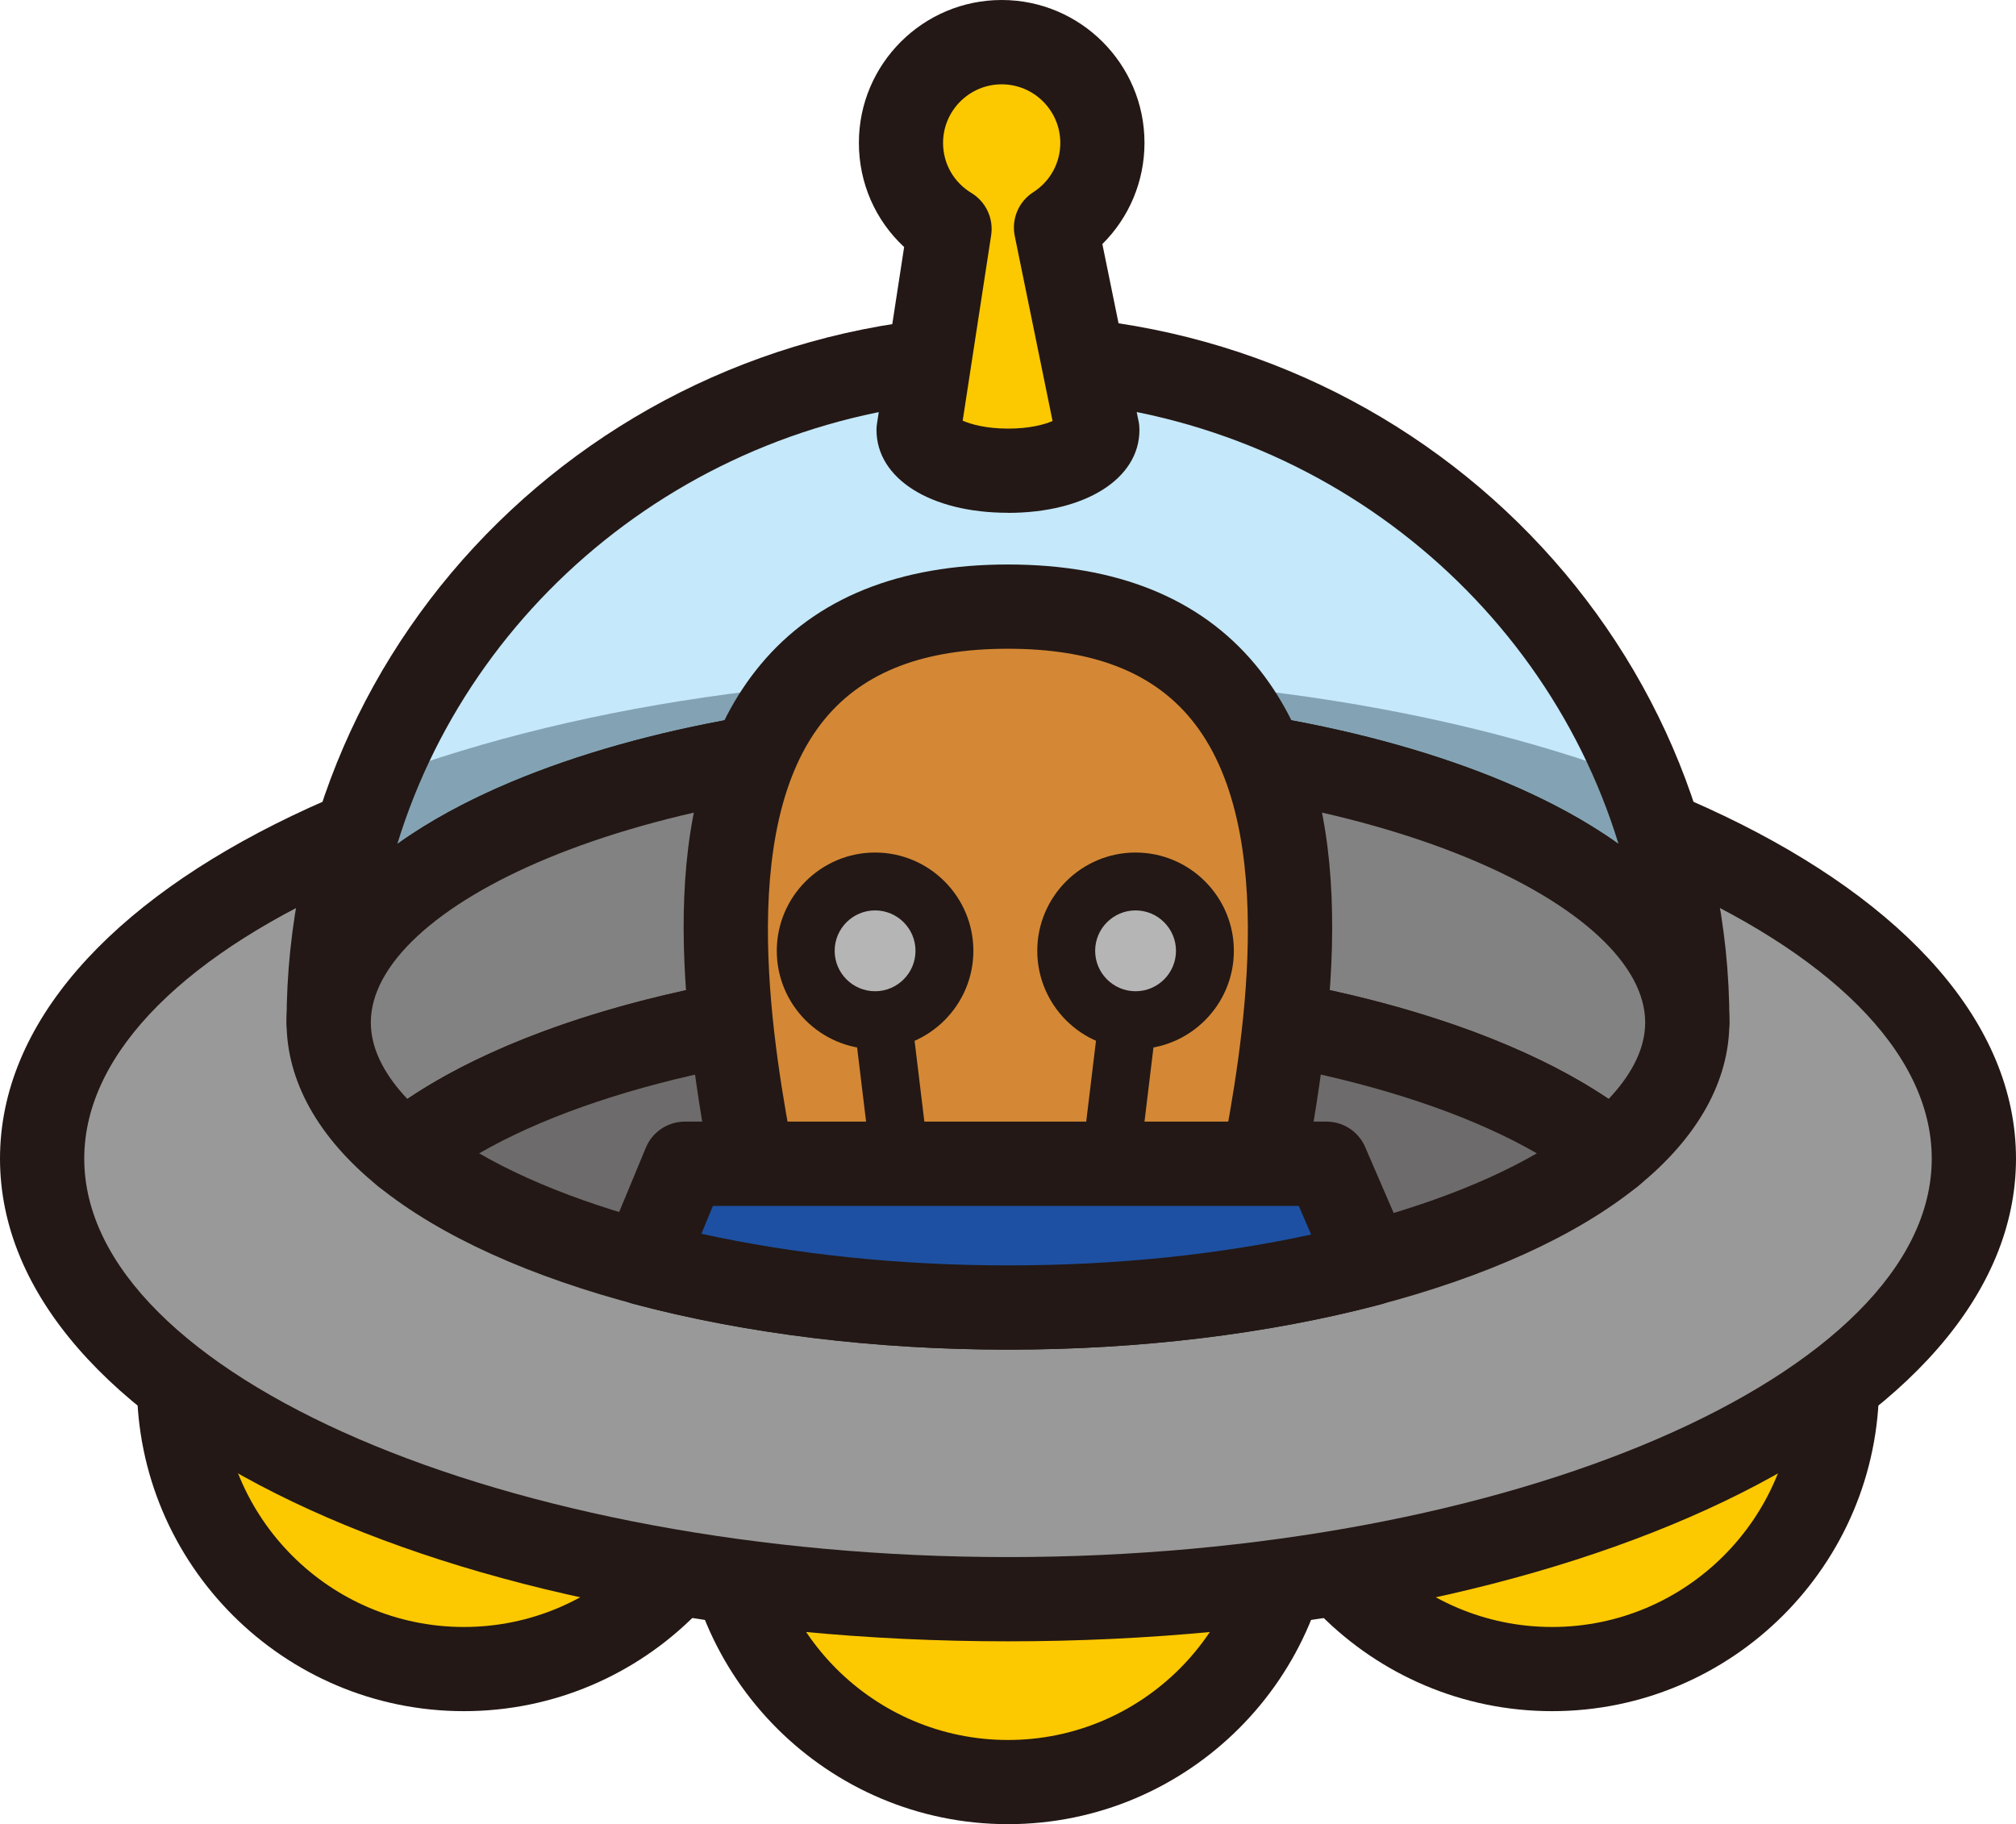 <?xml version="1.0" encoding="UTF-8"?>
<svg id="_レイヤー_2" data-name="レイヤー 2" xmlns="http://www.w3.org/2000/svg" viewBox="0 0 271.34 245.53">
  <defs>
    <style>
      .cls-1 {
        fill: #838282;
      }

      .cls-2 {
        fill: #fcc800;
      }

      .cls-3 {
        fill: #1d50a2;
      }

      .cls-4 {
        fill: #231815;
      }

      .cls-5 {
        fill: rgba(173, 222, 248, .7);
      }

      .cls-6 {
        fill: #b5b5b6;
      }

      .cls-7 {
        fill: #d48835;
      }

      .cls-8 {
        fill: #6d6b6b;
      }

      .cls-9 {
        fill: #999;
      }
    </style>
  </defs>
  <g id="_レイヤー_1-2" data-name="レイヤー 1">
    <g>
      <g>
        <circle class="cls-2" cx="135.67" cy="201.52" r="38.34" transform="translate(-66.79 67.26) rotate(-22.5)"/>
        <path class="cls-4" d="M135.67,245.53c-24.27,0-44.01-19.75-44.01-44.01s19.74-44.01,44.01-44.01,44.01,19.74,44.01,44.01-19.74,44.01-44.01,44.01ZM135.67,168.84c-18.02,0-32.68,14.66-32.68,32.68s14.66,32.68,32.68,32.68,32.68-14.66,32.68-32.68-14.66-32.68-32.68-32.68Z"/>
      </g>
      <g>
        <g>
          <circle class="cls-2" cx="62.44" cy="186.3" r="38.34"/>
          <path class="cls-4" d="M62.44,230.32c-24.27,0-44.01-19.74-44.01-44.01s19.74-44.01,44.01-44.01,44.01,19.74,44.01,44.01-19.74,44.01-44.01,44.01ZM62.44,153.63c-18.02,0-32.68,14.66-32.68,32.68s14.66,32.68,32.68,32.68,32.68-14.66,32.68-32.68-14.66-32.68-32.68-32.68Z"/>
        </g>
        <g>
          <circle class="cls-2" cx="208.9" cy="186.3" r="38.34"/>
          <path class="cls-4" d="M208.9,230.32c-24.27,0-44.01-19.74-44.01-44.01s19.74-44.01,44.01-44.01,44.01,19.74,44.01,44.01-19.74,44.01-44.01,44.01ZM208.9,153.63c-18.02,0-32.68,14.66-32.68,32.68s14.66,32.68,32.68,32.68,32.68-14.66,32.68-32.68-14.66-32.68-32.68-32.68Z"/>
        </g>
      </g>
      <g>
        <ellipse class="cls-9" cx="135.67" cy="155.95" rx="130" ry="59.3"/>
        <path class="cls-4" d="M135.67,220.92C59.59,220.92,0,192.38,0,155.95s59.59-64.97,135.67-64.97,135.67,28.54,135.67,64.97-59.59,64.97-135.67,64.97ZM135.67,102.32c-67.39,0-124.33,24.56-124.33,53.63s56.94,53.63,124.33,53.63,124.33-24.56,124.33-53.63-56.94-53.63-124.33-53.63Z"/>
      </g>
      <g>
        <g>
          <path class="cls-5" d="M135.67,99.24c50.5,0,91.43,17.18,91.43,38.38,0-49.45-40.93-89.54-91.43-89.54s-91.43,40.09-91.43,89.54c0-21.19,40.93-38.38,91.43-38.38Z"/>
          <path class="cls-4" d="M227.1,143.28c-3.13,0-5.67-2.54-5.67-5.67,0-15.47-35.22-32.71-85.76-32.71s-85.76,17.24-85.76,32.71c0,3.13-2.54,5.67-5.67,5.67s-5.67-2.54-5.67-5.67c0-52.5,43.56-95.21,97.1-95.21s97.1,42.71,97.1,95.21c0,3.13-2.54,5.67-5.67,5.67ZM135.67,93.57c25.16,0,48.9,4.15,66.84,11.68,5.94,2.49,11.07,5.3,15.33,8.34-10.59-34.58-43.42-59.85-82.18-59.85s-71.59,25.27-82.18,59.85c4.26-3.05,9.39-5.85,15.33-8.34,17.95-7.53,41.69-11.68,66.85-11.68Z"/>
        </g>
        <g>
          <g>
            <path class="cls-1" d="M216.91,155.24c6.51-5.28,10.19-11.27,10.19-17.62,0-21.19-40.93-38.38-91.43-38.38s-91.43,17.18-91.43,38.38c0,6.35,3.68,12.35,10.19,17.62,15.21-12.33,45.88-20.75,81.24-20.75s66.03,8.43,81.24,20.75Z"/>
            <path class="cls-4" d="M216.91,160.91c-1.26,0-2.53-.42-3.57-1.27-14.61-11.84-45.09-19.49-77.67-19.49s-63.06,7.65-77.67,19.49c-2.08,1.69-5.06,1.69-7.14,0-8.04-6.52-12.29-14.14-12.29-22.03,0-12.68,10.74-24.17,30.25-32.36,17.95-7.53,41.69-11.68,66.85-11.68s48.9,4.15,66.84,11.68c19.51,8.19,30.25,19.68,30.25,32.36,0,7.89-4.25,15.51-12.29,22.03-1.04.84-2.3,1.27-3.57,1.27ZM135.67,128.82c32.93,0,63.24,7.24,80.84,19.1,2.65-2.8,4.92-6.35,4.92-10.3,0-15.47-35.22-32.71-85.76-32.71s-85.76,17.24-85.76,32.71c0,3.95,2.27,7.5,4.92,10.3,17.61-11.86,47.91-19.1,80.84-19.1Z"/>
          </g>
          <g>
            <path class="cls-8" d="M216.91,155.24c-15.21-12.33-45.88-20.75-81.24-20.75s-66.03,8.43-81.24,20.75c15.21,12.33,45.88,20.75,81.24,20.75s66.03-8.43,81.24-20.75Z"/>
            <path class="cls-4" d="M135.67,181.66c-35.55,0-68.05-8.44-84.81-22.02-1.33-1.08-2.1-2.69-2.1-4.4s.77-3.33,2.1-4.4c16.76-13.58,49.25-22.02,84.81-22.02s68.05,8.44,84.81,22.02c1.33,1.08,2.1,2.69,2.1,4.4s-.77,3.33-2.1,4.4c-16.76,13.58-49.25,22.02-84.81,22.02ZM64.49,155.24c16.1,9.3,42.85,15.08,71.18,15.08s55.08-5.79,71.18-15.08c-16.1-9.3-42.85-15.08-71.18-15.08s-55.08,5.79-71.18,15.08Z"/>
          </g>
        </g>
      </g>
      <g>
        <path class="cls-7" d="M135.67,81.65c-46.78,0-39.07,49.82-34.44,74.73h68.88c4.63-24.91,12.34-74.73-34.44-74.73Z"/>
        <path class="cls-4" d="M101.22,162.05c-2.68,0-5.06-1.91-5.57-4.64-4.5-24.2-7.21-51.21,6.71-67.95,7.44-8.95,18.64-13.48,33.3-13.48s25.87,4.54,33.3,13.48c13.92,16.75,11.2,43.75,6.71,67.95-.57,3.08-3.54,5.11-6.61,4.54-3.08-.57-5.11-3.53-4.54-6.61,2.43-13.08,8.12-43.72-4.28-58.63-5.25-6.32-13.3-9.39-24.58-9.39s-19.33,3.07-24.59,9.39c-12.4,14.91-6.71,45.55-4.28,58.63.57,3.08-1.46,6.04-4.54,6.61-.35.06-.7.1-1.04.1Z"/>
      </g>
      <g>
        <path class="cls-2" d="M148.37,19.22c0-7.49-6.07-13.56-13.56-13.56s-13.55,6.07-13.55,13.56c0,4.91,2.62,9.2,6.53,11.58l-4.16,27.06c0,3.03,5.39,5.49,12.03,5.49s12.03-2.46,12.03-5.49l-5.57-27.24c3.75-2.41,6.24-6.61,6.24-11.4Z"/>
        <path class="cls-4" d="M135.67,69.02c-10.42,0-17.7-4.59-17.7-11.16,0-.29.02-.58.07-.86l3.65-23.75c-3.87-3.59-6.09-8.61-6.09-14.03,0-10.6,8.62-19.22,19.22-19.22s19.22,8.62,19.22,19.22c0,5.19-2.07,10.06-5.67,13.63l4.88,23.88c.08.37.11.75.11,1.14,0,6.57-7.28,11.16-17.7,11.16ZM129.57,56.62c1.12.5,3.22,1.07,6.1,1.07s4.85-.53,6-1.02l-5.09-24.9c-.47-2.29.52-4.64,2.49-5.9,2.28-1.46,3.64-3.94,3.64-6.63,0-4.35-3.54-7.89-7.89-7.89s-7.89,3.54-7.89,7.89c0,2.77,1.42,5.28,3.81,6.73,1.96,1.19,3.01,3.44,2.66,5.71l-3.83,24.95Z"/>
      </g>
      <g>
        <path class="cls-3" d="M92.16,156.65l-5.54,13.36c14.17,3.79,31,5.98,49.05,5.98s34.58-2.16,48.68-5.89l-5.82-13.46h-86.37Z"/>
        <path class="cls-4" d="M135.67,181.66c-17.93,0-35.4-2.14-50.51-6.18-1.58-.42-2.9-1.5-3.62-2.97-.72-1.46-.78-3.17-.15-4.68l5.54-13.36c.88-2.12,2.95-3.5,5.24-3.5h86.37c2.26,0,4.31,1.34,5.2,3.42l5.82,13.46c.66,1.52.62,3.24-.1,4.73-.72,1.48-2.05,2.58-3.65,3-15.03,3.97-32.36,6.08-50.12,6.08ZM94.39,166.06c12.65,2.79,26.78,4.26,41.28,4.26s28.27-1.43,40.8-4.15l-1.66-3.85h-78.86l-1.55,3.75Z"/>
      </g>
      <g>
        <path class="cls-4" d="M122.68,136.56c-.26-2.14-2.19-3.66-4.34-3.4-2.14.26-3.66,2.2-3.4,4.34l2.01,16.62c.24,1.98,1.92,3.43,3.86,3.43.16,0,.31,0,.47-.03,2.14-.26,3.66-2.2,3.4-4.34l-2.01-16.62Z"/>
        <path class="cls-4" d="M152.28,133.16c-2.14-.26-4.08,1.27-4.34,3.4l-2.01,16.62c-.26,2.14,1.26,4.08,3.4,4.34.16.02.32.03.47.03,1.94,0,3.63-1.45,3.86-3.43l2.01-16.62c.26-2.14-1.26-4.08-3.4-4.34Z"/>
      </g>
      <g>
        <circle class="cls-6" cx="117.78" cy="127.98" r="9.34"/>
        <path class="cls-4" d="M117.78,141.21c-7.3,0-13.23-5.94-13.23-13.23s5.94-13.23,13.23-13.23,13.23,5.94,13.23,13.23-5.94,13.23-13.23,13.23ZM117.78,122.54c-3,0-5.44,2.44-5.44,5.44s2.44,5.44,5.44,5.44,5.44-2.44,5.44-5.44-2.44-5.44-5.44-5.44Z"/>
      </g>
      <g>
        <circle class="cls-6" cx="152.84" cy="127.98" r="9.34"/>
        <path class="cls-4" d="M152.84,141.21c-7.3,0-13.23-5.94-13.23-13.23s5.94-13.23,13.23-13.23,13.23,5.94,13.23,13.23-5.94,13.23-13.23,13.23ZM152.84,122.54c-3,0-5.44,2.44-5.44,5.44s2.44,5.44,5.44,5.44,5.44-2.44,5.44-5.44-2.44-5.44-5.44-5.44Z"/>
      </g>
    </g>
  </g>
</svg>